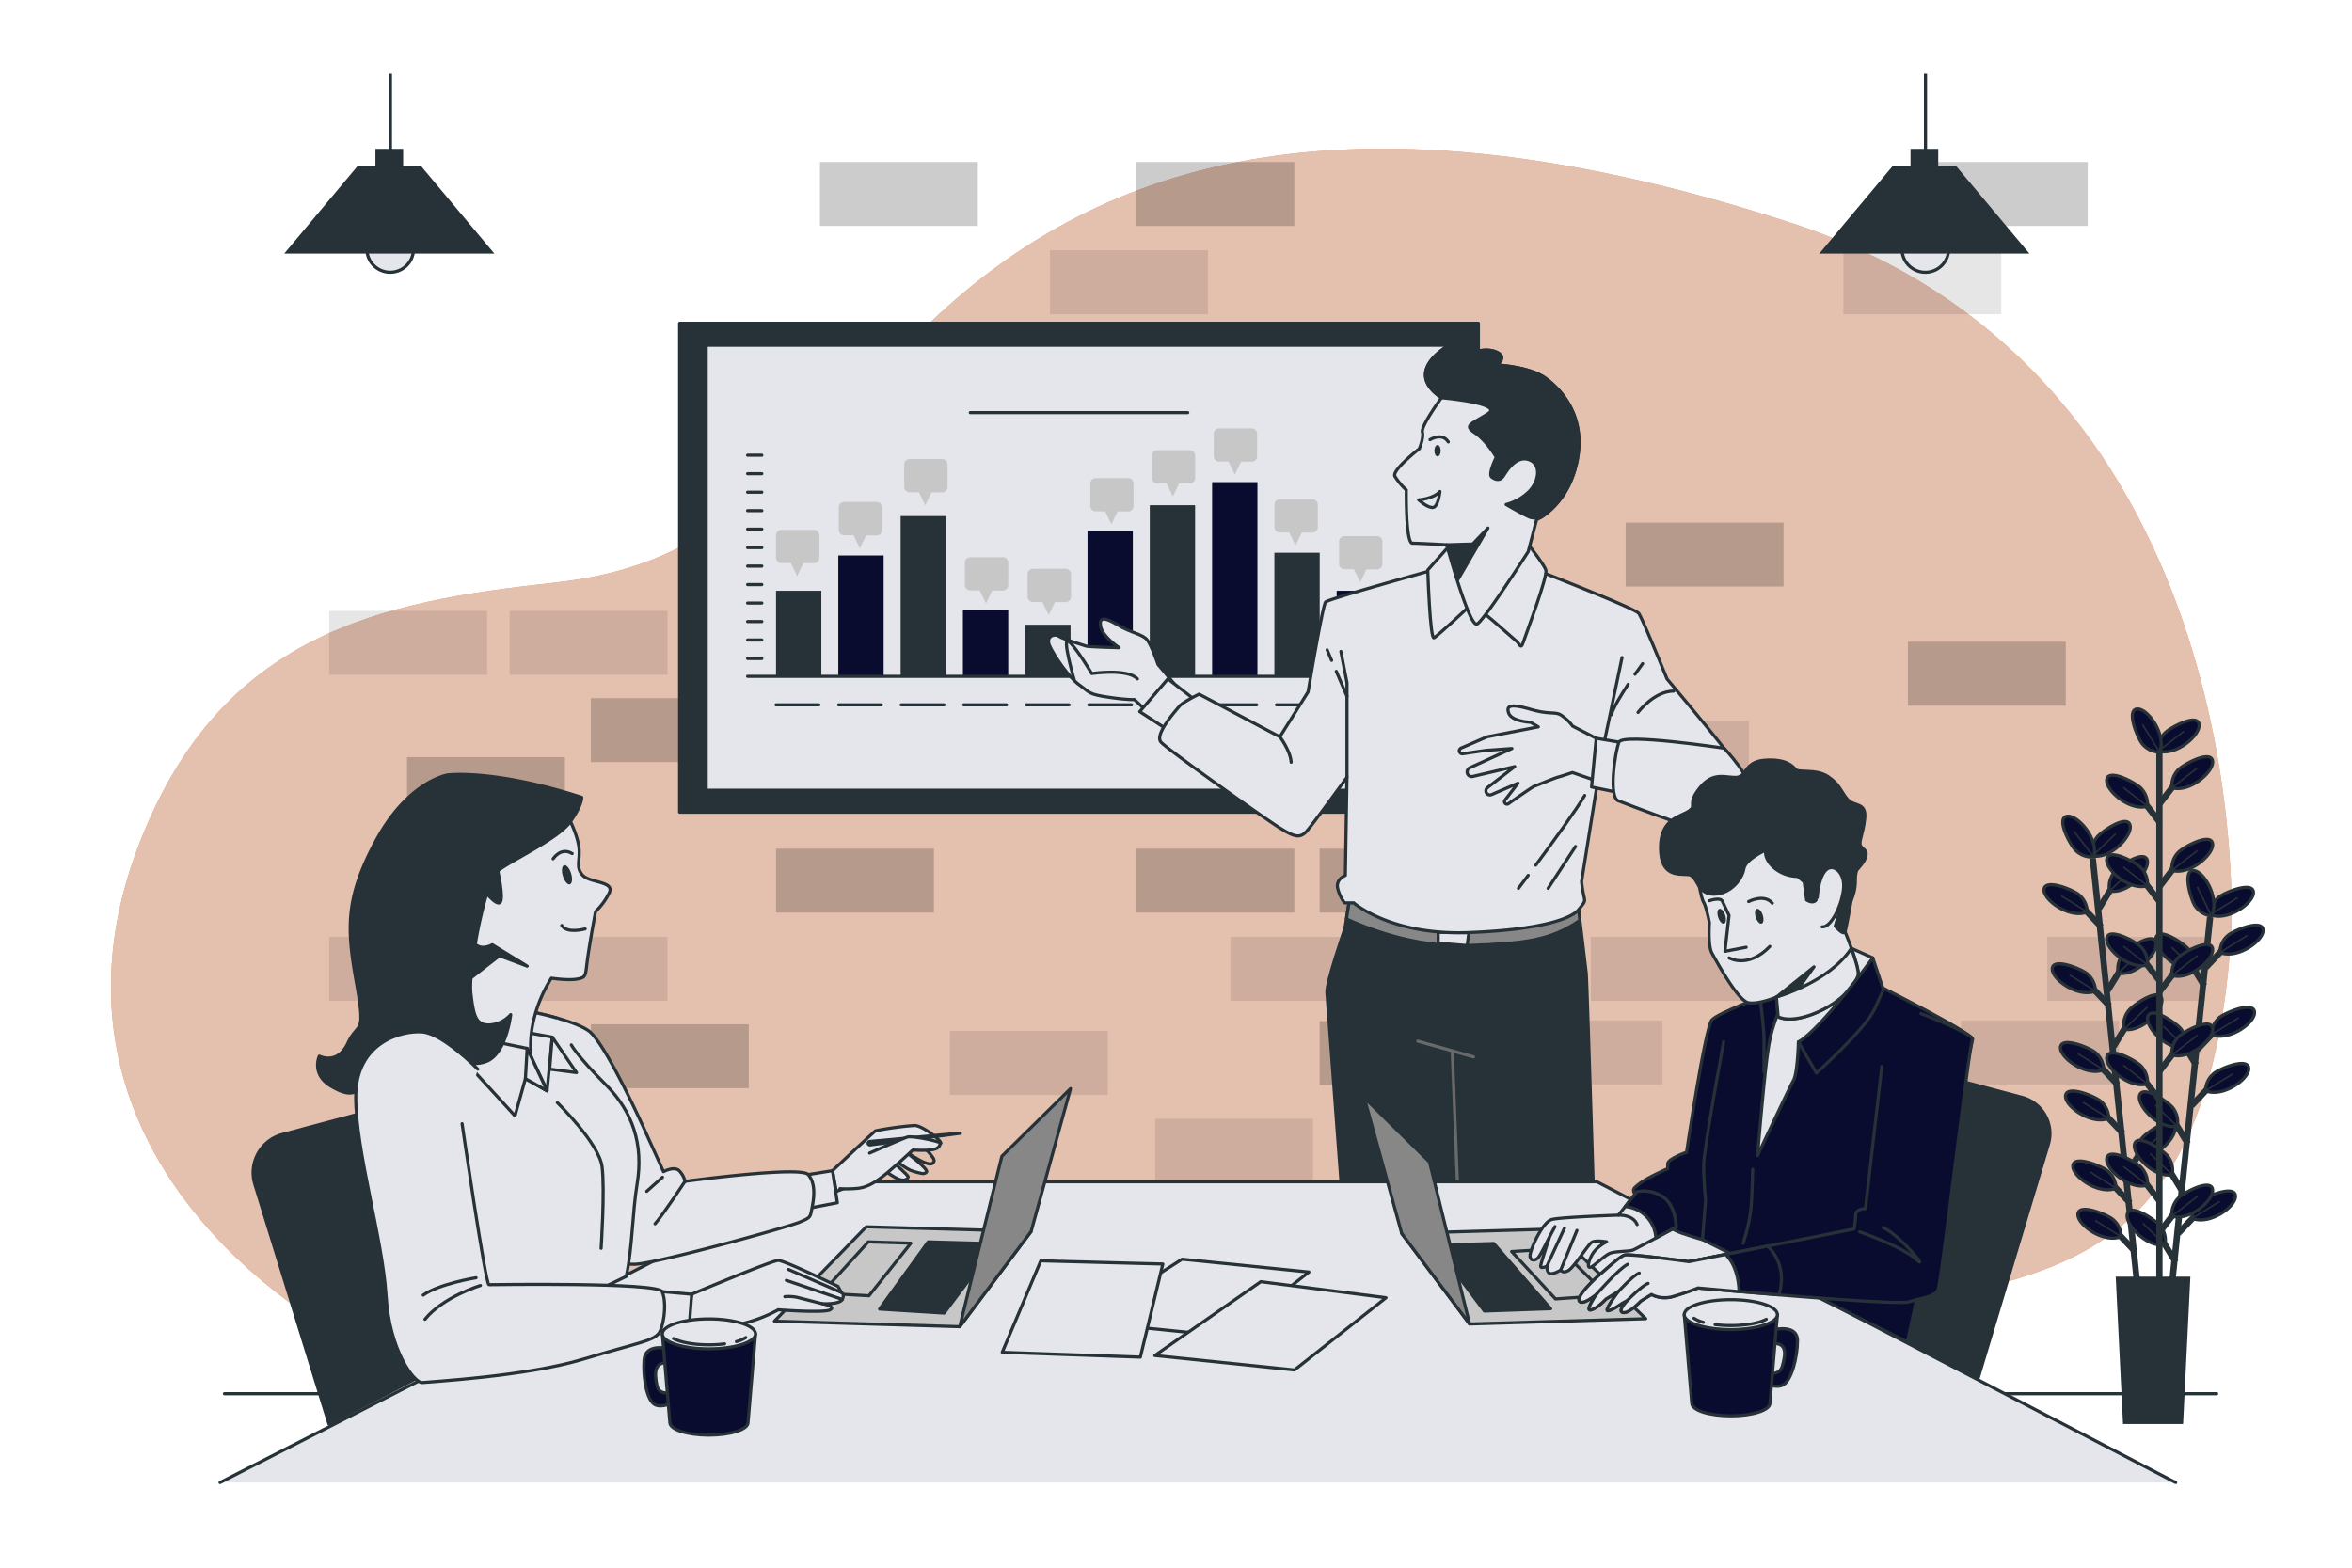 <svg xmlns="http://www.w3.org/2000/svg" viewBox="0 0 750 500"><g id="freepik--background-simple--inject-2"><path d="M570.49,70.87c-151-49-227-13-275,33s-64,76-119,82-106,16-132,83,7,120,57,153l.55.35,522.7-9.46c40.38-9.83,80.71-20.85,86.75-114.89C711.49,297.87,721.49,119.87,570.49,70.87Z" style="fill:#e46823"></path><path d="M570.49,70.87c-151-49-227-13-275,33s-64,76-119,82-106,16-132,83,7,120,57,153l.55.35,522.7-9.46c40.38-9.83,80.71-20.85,86.75-114.89C711.49,297.87,721.49,119.87,570.49,70.87Z" style="fill:#e4e6eb;opacity:0.7"></path></g><g id="freepik--Floor--inject-2"><line x1="633.56" y1="444.51" x2="706.85" y2="444.51" style="fill:none;stroke:#263238;stroke-linecap:round;stroke-linejoin:round"></line><line x1="71.56" y1="444.51" x2="115.64" y2="444.51" style="fill:none;stroke:#263238;stroke-linecap:round;stroke-linejoin:round"></line></g><g id="freepik--Bricks--inject-2"><rect x="188.41" y="222.68" width="50.34" height="20.38" style="opacity:0.2"></rect><rect x="362.39" y="166.68" width="50.34" height="20.38" style="opacity:0.2"></rect><rect x="518.39" y="166.68" width="50.34" height="20.38" style="opacity:0.2"></rect><rect x="608.39" y="204.68" width="50.34" height="20.38" style="opacity:0.2"></rect><rect x="334.82" y="194.84" width="50.34" height="20.38" style="opacity:0.1"></rect><rect x="247.46" y="166.68" width="50.34" height="20.38" style="opacity:0.2"></rect><rect x="219.89" y="194.84" width="50.34" height="20.38" style="opacity:0.1"></rect><rect x="277.43" y="194.84" width="50.34" height="20.38" style="opacity:0.1"></rect><rect x="129.8" y="241.49" width="50.34" height="20.38" style="opacity:0.2"></rect><rect x="104.97" y="194.84" width="50.34" height="20.38" style="opacity:0.1"></rect><rect x="162.51" y="194.84" width="50.34" height="20.38" style="opacity:0.1"></rect><rect x="362.39" y="51.68" width="50.34" height="20.38" style="opacity:0.2"></rect><rect x="334.82" y="79.84" width="50.34" height="20.38" style="opacity:0.1"></rect><rect x="615.39" y="51.68" width="50.34" height="20.38" style="opacity:0.2"></rect><rect x="587.82" y="79.84" width="50.34" height="20.38" style="opacity:0.1"></rect><rect x="261.46" y="51.68" width="50.34" height="20.38" style="opacity:0.2"></rect><rect x="277.43" y="136.49" width="50.34" height="20.38" style="opacity:0.1"></rect><rect x="420.8" y="270.68" width="50.34" height="20.38" style="opacity:0.2"></rect><rect x="420.8" y="325.68" width="50.34" height="20.38" style="opacity:0.2"></rect><rect x="188.41" y="326.68" width="50.34" height="20.38" style="opacity:0.2"></rect><rect x="507.27" y="298.84" width="50.34" height="20.38" style="opacity:0.1"></rect><rect x="479.8" y="325.49" width="50.34" height="20.38" style="opacity:0.1"></rect><rect x="652.83" y="298.84" width="50.34" height="20.38" style="opacity:0.1"></rect><rect x="625.35" y="325.49" width="50.34" height="20.38" style="opacity:0.1"></rect><rect x="362.39" y="270.68" width="50.34" height="20.38" style="opacity:0.2"></rect><rect x="392.35" y="298.84" width="50.34" height="20.38" style="opacity:0.1"></rect><rect x="368.35" y="356.84" width="50.34" height="20.38" style="opacity:0.1"></rect><rect x="440.35" y="383.84" width="50.34" height="20.38" style="opacity:0.1"></rect><rect x="250.35" y="383.84" width="50.34" height="20.38" style="opacity:0.1"></rect><rect x="106.8" y="383.84" width="50.34" height="20.38" style="opacity:0.1"></rect><rect x="289.82" y="229.84" width="50.34" height="20.38" style="opacity:0.1"></rect><rect x="347.35" y="229.84" width="50.34" height="20.38" style="opacity:0.1"></rect><rect x="507.35" y="229.84" width="50.34" height="20.38" style="opacity:0.1"></rect><rect x="247.46" y="270.68" width="50.34" height="20.38" style="opacity:0.2"></rect><rect x="302.89" y="328.84" width="50.34" height="20.38" style="opacity:0.1"></rect><rect x="132.54" y="270.68" width="50.34" height="20.38" style="opacity:0.2"></rect><rect x="129.8" y="345.49" width="50.34" height="20.38" style="opacity:0.2"></rect><rect x="104.97" y="298.84" width="50.34" height="20.38" style="opacity:0.1"></rect><rect x="162.51" y="298.84" width="50.34" height="20.38" style="opacity:0.1"></rect></g><g id="freepik--Plant--inject-2"><line x1="667.34" y1="273.77" x2="681.52" y2="409.73" style="fill:none;stroke:#263238;stroke-miterlimit:10;stroke-width:2px"></line><line x1="679.24" y1="383.71" x2="672.81" y2="376.92" style="fill:none;stroke:#263238;stroke-miterlimit:10;stroke-width:2px"></line><path d="M674.76,379a7.29,7.29,0,0,0-2.56-5.45c-1.65-1.48-10.34-5.13-11.17-2.07C660.14,374.76,669,381.29,674.76,379Z" style="fill:#0A0C2F;stroke:#263238;stroke-miterlimit:10"></path><line x1="674.76" y1="378.95" x2="666.49" y2="373.8" style="fill:none;stroke:#263238;stroke-miterlimit:10;stroke-width:0.5px"></line><line x1="680.85" y1="399.17" x2="674.42" y2="392.38" style="fill:none;stroke:#263238;stroke-miterlimit:10;stroke-width:2px"></line><path d="M676.37,394.42a7.26,7.26,0,0,0-2.56-5.46c-1.65-1.47-10.34-5.13-11.16-2.07C661.75,390.22,670.64,396.76,676.37,394.42Z" style="fill:#0A0C2F;stroke:#263238;stroke-miterlimit:10"></path><line x1="676.37" y1="394.42" x2="668.1" y2="389.26" style="fill:none;stroke:#263238;stroke-miterlimit:10;stroke-width:0.5px"></line><line x1="675.3" y1="345.98" x2="668.87" y2="339.18" style="fill:none;stroke:#263238;stroke-miterlimit:10;stroke-width:2px"></line><path d="M670.82,341.22a7.26,7.26,0,0,0-2.56-5.46c-1.65-1.47-10.34-5.13-11.16-2.07C656.2,337,665.09,343.56,670.82,341.22Z" style="fill:#0A0C2F;stroke:#263238;stroke-miterlimit:10"></path><line x1="670.82" y1="341.22" x2="662.55" y2="336.06" style="fill:none;stroke:#263238;stroke-miterlimit:10;stroke-width:0.5px"></line><line x1="676.91" y1="361.44" x2="670.48" y2="354.65" style="fill:none;stroke:#263238;stroke-miterlimit:10;stroke-width:2px"></line><path d="M672.44,356.68a7.29,7.29,0,0,0-2.56-5.45c-1.66-1.48-10.35-5.13-11.17-2.07C657.81,352.49,666.71,359,672.44,356.68Z" style="fill:#0A0C2F;stroke:#263238;stroke-miterlimit:10"></path><line x1="672.44" y1="356.68" x2="664.16" y2="351.53" style="fill:none;stroke:#263238;stroke-miterlimit:10;stroke-width:0.5px"></line><line x1="672.68" y1="320.86" x2="666.25" y2="314.07" style="fill:none;stroke:#263238;stroke-miterlimit:10;stroke-width:2px"></line><path d="M668.2,316.1a7.32,7.32,0,0,0-2.56-5.46c-1.65-1.47-10.34-5.13-11.17-2.07C653.58,311.9,662.47,318.44,668.2,316.1Z" style="fill:#0A0C2F;stroke:#263238;stroke-miterlimit:10"></path><line x1="668.2" y1="316.1" x2="659.93" y2="310.95" style="fill:none;stroke:#263238;stroke-miterlimit:10;stroke-width:0.5px"></line><line x1="670.05" y1="295.63" x2="663.61" y2="288.84" style="fill:none;stroke:#263238;stroke-miterlimit:10;stroke-width:2px"></line><path d="M665.57,290.87a7.29,7.29,0,0,0-2.56-5.45c-1.65-1.48-10.34-5.13-11.17-2.07C650.94,286.68,659.84,293.21,665.57,290.87Z" style="fill:#0A0C2F;stroke:#263238;stroke-miterlimit:10"></path><line x1="665.57" y1="290.87" x2="657.29" y2="285.72" style="fill:none;stroke:#263238;stroke-miterlimit:10;stroke-width:0.5px"></line><line x1="678.16" y1="374.56" x2="683.05" y2="366.59" style="fill:none;stroke:#263238;stroke-miterlimit:10;stroke-width:2px"></line><path d="M681.56,369a7.31,7.31,0,0,1,1.37-5.87c1.32-1.78,9.06-7.15,10.5-4.33C695,361.86,687.64,370.09,681.56,369Z" style="fill:#0A0C2F;stroke:#263238;stroke-miterlimit:10"></path><line x1="681.56" y1="368.98" x2="689" y2="361.86" style="fill:none;stroke:#263238;stroke-miterlimit:10;stroke-width:0.5px"></line><line x1="673.91" y1="333.87" x2="678.8" y2="325.89" style="fill:none;stroke:#263238;stroke-miterlimit:10;stroke-width:2px"></line><path d="M677.31,328.29a7.29,7.29,0,0,1,1.38-5.87c1.31-1.78,9.06-7.15,10.5-4.33C690.75,321.16,683.4,329.4,677.31,328.29Z" style="fill:#0A0C2F;stroke:#263238;stroke-miterlimit:10"></path><line x1="677.31" y1="328.29" x2="684.76" y2="321.17" style="fill:none;stroke:#263238;stroke-miterlimit:10;stroke-width:0.5px"></line><line x1="672.04" y1="315.99" x2="676.93" y2="308.01" style="fill:none;stroke:#263238;stroke-miterlimit:10;stroke-width:2px"></line><path d="M675.44,310.41a7.29,7.29,0,0,1,1.38-5.87c1.31-1.78,9.06-7.15,10.5-4.33C688.88,303.28,681.53,311.51,675.44,310.41Z" style="fill:#0A0C2F;stroke:#263238;stroke-miterlimit:10"></path><line x1="675.44" y1="310.41" x2="682.89" y2="303.29" style="fill:none;stroke:#263238;stroke-miterlimit:10;stroke-width:0.5px"></line><line x1="669.31" y1="289.77" x2="674.2" y2="281.8" style="fill:none;stroke:#263238;stroke-miterlimit:10;stroke-width:2px"></line><path d="M672.71,284.19a7.29,7.29,0,0,1,1.38-5.87c1.31-1.78,9-7.15,10.49-4.33C686.15,277.07,678.8,285.3,672.71,284.19Z" style="fill:#0A0C2F;stroke:#263238;stroke-miterlimit:10"></path><line x1="672.71" y1="284.19" x2="680.16" y2="277.07" style="fill:none;stroke:#263238;stroke-miterlimit:10;stroke-width:0.5px"></line><path d="M667.22,273a7.31,7.31,0,0,1,1.37-5.87c1.32-1.78,9.06-7.15,10.5-4.33C680.66,265.89,673.3,274.12,667.22,273Z" style="fill:#0A0C2F;stroke:#263238;stroke-miterlimit:10"></path><line x1="667.22" y1="273.01" x2="674.67" y2="265.89" style="fill:none;stroke:#263238;stroke-miterlimit:10;stroke-width:0.5px"></line><path d="M667.65,273.32a7.29,7.29,0,0,1-5.69-2c-1.64-1.49-6.17-9.76-3.21-10.89C662,259.2,669.39,267.38,667.65,273.32Z" style="fill:#0A0C2F;stroke:#263238;stroke-miterlimit:10"></path><line x1="667.65" y1="273.32" x2="661.35" y2="265.16" style="fill:none;stroke:#263238;stroke-miterlimit:10;stroke-width:0.5px"></line><line x1="704.76" y1="292.49" x2="690.65" y2="428.46" style="fill:none;stroke:#263238;stroke-miterlimit:10;stroke-width:2px"></line><line x1="693.77" y1="402.53" x2="688.87" y2="394.56" style="fill:none;stroke:#263238;stroke-miterlimit:10;stroke-width:2px"></line><path d="M690.37,397a7.27,7.27,0,0,0-1.38-5.86c-1.32-1.79-9.07-7.15-10.5-4.33C676.92,389.83,684.28,398.06,690.37,397Z" style="fill:#0A0C2F;stroke:#263238;stroke-miterlimit:10"></path><line x1="690.37" y1="396.95" x2="683.33" y2="390.2" style="fill:none;stroke:#263238;stroke-miterlimit:10;stroke-width:0.5px"></line><line x1="697.69" y1="364.8" x2="692.79" y2="356.82" style="fill:none;stroke:#263238;stroke-miterlimit:10;stroke-width:2px"></line><path d="M694.28,359.22a7.29,7.29,0,0,0-1.38-5.87c-1.31-1.78-9.06-7.15-10.5-4.32C680.84,352.1,688.2,360.33,694.28,359.22Z" style="fill:#0A0C2F;stroke:#263238;stroke-miterlimit:10"></path><line x1="694.28" y1="359.22" x2="687.25" y2="352.47" style="fill:none;stroke:#263238;stroke-miterlimit:10;stroke-width:0.5px"></line><line x1="696.08" y1="380.26" x2="691.19" y2="372.29" style="fill:none;stroke:#263238;stroke-miterlimit:10;stroke-width:2px"></line><path d="M692.68,374.68a7.29,7.29,0,0,0-1.38-5.87c-1.31-1.78-9.07-7.14-10.5-4.32C679.23,367.56,686.59,375.79,692.68,374.68Z" style="fill:#0A0C2F;stroke:#263238;stroke-miterlimit:10"></path><line x1="692.68" y1="374.68" x2="685.65" y2="367.93" style="fill:none;stroke:#263238;stroke-miterlimit:10;stroke-width:0.5px"></line><line x1="700.29" y1="339.68" x2="695.4" y2="331.7" style="fill:none;stroke:#263238;stroke-miterlimit:10;stroke-width:2px"></line><path d="M696.89,334.1a7.29,7.29,0,0,0-1.38-5.87c-1.31-1.78-9.06-7.15-10.5-4.32C683.45,327,690.8,335.21,696.89,334.1Z" style="fill:#0A0C2F;stroke:#263238;stroke-miterlimit:10"></path><line x1="696.89" y1="334.1" x2="689.86" y2="327.35" style="fill:none;stroke:#263238;stroke-miterlimit:10;stroke-width:0.5px"></line><line x1="702.91" y1="314.45" x2="698.01" y2="306.47" style="fill:none;stroke:#263238;stroke-miterlimit:10;stroke-width:2px"></line><path d="M699.51,308.87a7.29,7.29,0,0,0-1.38-5.87c-1.32-1.78-9.07-7.15-10.5-4.32C686.06,301.75,693.42,310,699.51,308.87Z" style="fill:#0A0C2F;stroke:#263238;stroke-miterlimit:10"></path><line x1="699.51" y1="308.87" x2="692.47" y2="302.12" style="fill:none;stroke:#263238;stroke-miterlimit:10;stroke-width:0.5px"></line><line x1="694.6" y1="393.36" x2="701.03" y2="386.56" style="fill:none;stroke:#263238;stroke-miterlimit:10;stroke-width:2px"></line><path d="M699.07,388.59a7.29,7.29,0,0,1,2.56-5.45c1.65-1.48,10.34-5.14,11.16-2.08C713.69,384.39,704.8,390.93,699.07,388.59Z" style="fill:#0A0C2F;stroke:#263238;stroke-miterlimit:10"></path><line x1="699.07" y1="388.59" x2="707.83" y2="383.16" style="fill:none;stroke:#263238;stroke-miterlimit:10;stroke-width:0.5px"></line><line x1="698.82" y1="352.66" x2="705.25" y2="345.86" style="fill:none;stroke:#263238;stroke-miterlimit:10;stroke-width:2px"></line><path d="M703.29,347.9a7.31,7.31,0,0,1,2.56-5.46c1.65-1.47,10.34-5.13,11.17-2.07C717.91,343.69,709,350.24,703.29,347.9Z" style="fill:#0A0C2F;stroke:#263238;stroke-miterlimit:10"></path><line x1="703.29" y1="347.9" x2="712.05" y2="342.47" style="fill:none;stroke:#263238;stroke-miterlimit:10;stroke-width:0.5px"></line><line x1="700.67" y1="334.78" x2="707.1" y2="327.98" style="fill:none;stroke:#263238;stroke-miterlimit:10;stroke-width:2px"></line><path d="M705.15,330a7.26,7.26,0,0,1,2.56-5.46c1.65-1.48,10.34-5.14,11.16-2.08C719.77,325.81,710.88,332.35,705.15,330Z" style="fill:#0A0C2F;stroke:#263238;stroke-miterlimit:10"></path><line x1="705.15" y1="330.02" x2="713.91" y2="324.58" style="fill:none;stroke:#263238;stroke-miterlimit:10;stroke-width:0.5px"></line><line x1="703.4" y1="308.56" x2="709.82" y2="301.76" style="fill:none;stroke:#263238;stroke-miterlimit:10;stroke-width:2px"></line><path d="M707.87,303.8a7.26,7.26,0,0,1,2.56-5.46c1.65-1.47,10.34-5.14,11.16-2.08C722.49,299.59,713.6,306.14,707.87,303.8Z" style="fill:#0A0C2F;stroke:#263238;stroke-miterlimit:10"></path><line x1="707.87" y1="303.8" x2="716.63" y2="298.37" style="fill:none;stroke:#263238;stroke-miterlimit:10;stroke-width:0.5px"></line><path d="M704.8,291.73a7.26,7.26,0,0,1,2.56-5.46c1.65-1.48,10.33-5.14,11.16-2.08C719.42,287.52,710.53,294.06,704.8,291.73Z" style="fill:#0A0C2F;stroke:#263238;stroke-miterlimit:10"></path><line x1="704.8" y1="291.73" x2="713.55" y2="286.29" style="fill:none;stroke:#263238;stroke-miterlimit:10;stroke-width:0.5px"></line><path d="M705.16,292.12A7.28,7.28,0,0,1,700,289c-1.3-1.79-4-10.82-.9-11.32C702.51,277.14,708.08,286.66,705.16,292.12Z" style="fill:#0A0C2F;stroke:#263238;stroke-miterlimit:10"></path><line x1="705.16" y1="292.12" x2="700.67" y2="282.84" style="fill:none;stroke:#263238;stroke-miterlimit:10;stroke-width:0.5px"></line><line x1="688.59" y1="237.12" x2="688.59" y2="409.07" style="fill:none;stroke:#263238;stroke-miterlimit:10;stroke-width:2px"></line><line x1="688.73" y1="383.22" x2="683.04" y2="375.79" style="fill:none;stroke:#263238;stroke-miterlimit:10;stroke-width:2px"></line><path d="M684.77,378a7.3,7.3,0,0,0-2-5.69c-1.49-1.64-9.75-6.18-10.89-3.22C670.66,372.33,678.83,379.75,684.77,378Z" style="fill:#0A0C2F;stroke:#263238;stroke-miterlimit:10"></path><line x1="684.77" y1="378.02" x2="677.08" y2="372.03" style="fill:none;stroke:#263238;stroke-miterlimit:10;stroke-width:0.5px"></line><line x1="688.73" y1="350.9" x2="683.04" y2="343.48" style="fill:none;stroke:#263238;stroke-miterlimit:10;stroke-width:2px"></line><path d="M684.77,345.7a7.3,7.3,0,0,0-2-5.69c-1.49-1.64-9.75-6.17-10.89-3.22C670.66,340,678.83,347.44,684.77,345.7Z" style="fill:#0A0C2F;stroke:#263238;stroke-miterlimit:10"></path><line x1="684.77" y1="345.7" x2="677.08" y2="339.72" style="fill:none;stroke:#263238;stroke-miterlimit:10;stroke-width:0.5px"></line><line x1="688.73" y1="312.96" x2="683.04" y2="305.54" style="fill:none;stroke:#263238;stroke-miterlimit:10;stroke-width:2px"></line><path d="M684.77,307.77a7.33,7.33,0,0,0-2-5.7c-1.49-1.63-9.75-6.17-10.89-3.21C670.66,302.07,678.83,309.5,684.77,307.77Z" style="fill:#0A0C2F;stroke:#263238;stroke-miterlimit:10"></path><line x1="684.77" y1="307.77" x2="677.08" y2="301.78" style="fill:none;stroke:#263238;stroke-miterlimit:10;stroke-width:0.5px"></line><line x1="688.73" y1="287.71" x2="683.04" y2="280.28" style="fill:none;stroke:#263238;stroke-miterlimit:10;stroke-width:2px"></line><path d="M684.77,282.51a7.3,7.3,0,0,0-2-5.69c-1.49-1.64-9.75-6.18-10.89-3.22C670.66,276.82,678.83,284.24,684.77,282.51Z" style="fill:#0A0C2F;stroke:#263238;stroke-miterlimit:10"></path><line x1="684.77" y1="282.51" x2="677.08" y2="276.53" style="fill:none;stroke:#263238;stroke-miterlimit:10;stroke-width:0.5px"></line><line x1="688.73" y1="262.34" x2="683.04" y2="254.92" style="fill:none;stroke:#263238;stroke-miterlimit:10;stroke-width:2px"></line><path d="M684.77,257.15a7.33,7.33,0,0,0-2-5.7c-1.49-1.63-9.75-6.17-10.89-3.21C670.66,251.45,678.83,258.88,684.77,257.15Z" style="fill:#0A0C2F;stroke:#263238;stroke-miterlimit:10"></path><line x1="684.77" y1="257.15" x2="677.08" y2="251.16" style="fill:none;stroke:#263238;stroke-miterlimit:10;stroke-width:0.5px"></line><line x1="688.6" y1="393.08" x2="694.3" y2="385.66" style="fill:none;stroke:#263238;stroke-miterlimit:10;stroke-width:2px"></line><path d="M692.56,387.89a7.33,7.33,0,0,1,2-5.7c1.49-1.64,9.76-6.17,10.89-3.21C706.67,382.19,698.5,389.62,692.56,387.89Z" style="fill:#0A0C2F;stroke:#263238;stroke-miterlimit:10"></path><line x1="692.56" y1="387.89" x2="700.71" y2="381.58" style="fill:none;stroke:#263238;stroke-miterlimit:10;stroke-width:0.5px"></line><line x1="688.6" y1="341.69" x2="694.3" y2="334.27" style="fill:none;stroke:#263238;stroke-miterlimit:10;stroke-width:2px"></line><path d="M692.56,336.49a7.3,7.3,0,0,1,2-5.69c1.49-1.64,9.76-6.18,10.89-3.22C706.67,330.8,698.5,338.23,692.56,336.49Z" style="fill:#0A0C2F;stroke:#263238;stroke-miterlimit:10"></path><line x1="692.56" y1="336.49" x2="700.71" y2="330.18" style="fill:none;stroke:#263238;stroke-miterlimit:10;stroke-width:0.5px"></line><line x1="688.6" y1="316.33" x2="694.3" y2="308.9" style="fill:none;stroke:#263238;stroke-miterlimit:10;stroke-width:2px"></line><path d="M692.56,311.13a7.33,7.33,0,0,1,2-5.7c1.49-1.63,9.76-6.17,10.89-3.21C706.67,305.43,698.5,312.86,692.56,311.13Z" style="fill:#0A0C2F;stroke:#263238;stroke-miterlimit:10"></path><line x1="692.56" y1="311.13" x2="700.71" y2="304.82" style="fill:none;stroke:#263238;stroke-miterlimit:10;stroke-width:0.5px"></line><line x1="688.6" y1="282.8" x2="694.3" y2="275.37" style="fill:none;stroke:#263238;stroke-miterlimit:10;stroke-width:2px"></line><path d="M692.56,277.6a7.3,7.3,0,0,1,2-5.69c1.49-1.64,9.76-6.18,10.89-3.22C706.67,271.91,698.5,279.33,692.56,277.6Z" style="fill:#0A0C2F;stroke:#263238;stroke-miterlimit:10"></path><line x1="692.56" y1="277.6" x2="700.71" y2="271.29" style="fill:none;stroke:#263238;stroke-miterlimit:10;stroke-width:0.5px"></line><line x1="688.6" y1="256.44" x2="694.3" y2="249.02" style="fill:none;stroke:#263238;stroke-miterlimit:10;stroke-width:2px"></line><path d="M692.56,251.24a7.3,7.3,0,0,1,2-5.69c1.49-1.64,9.76-6.18,10.89-3.22C706.67,245.55,698.5,253,692.56,251.24Z" style="fill:#0A0C2F;stroke:#263238;stroke-miterlimit:10"></path><line x1="692.56" y1="251.24" x2="700.71" y2="244.93" style="fill:none;stroke:#263238;stroke-miterlimit:10;stroke-width:0.5px"></line><path d="M688.26,239.55a7.3,7.3,0,0,1,2-5.69c1.49-1.64,9.75-6.18,10.89-3.22C702.37,233.86,694.2,241.29,688.26,239.55Z" style="fill:#0A0C2F;stroke:#263238;stroke-miterlimit:10"></path><line x1="688.26" y1="239.55" x2="696.41" y2="233.24" style="fill:none;stroke:#263238;stroke-miterlimit:10;stroke-width:0.5px"></line><path d="M688.66,239.9a7.28,7.28,0,0,1-5.45-2.56c-1.48-1.66-5.12-10.35-2.06-11.17C684.48,225.28,691,234.18,688.66,239.9Z" style="fill:#0A0C2F;stroke:#263238;stroke-miterlimit:10"></path><line x1="688.66" y1="239.9" x2="683.24" y2="231.14" style="fill:none;stroke:#263238;stroke-miterlimit:10;stroke-width:0.5px"></line><polygon points="695.66 453.67 677.46 453.67 675.18 407.68 697.94 407.68 695.66 453.67" style="fill:#263238;stroke:#263238;stroke-miterlimit:10"></polygon></g><g id="freepik--Lamps--inject-2"><circle cx="124.43" cy="79.38" r="7.45" transform="translate(-19.86 48.31) rotate(-20.38)" style="fill:#e4e6eb;stroke:#263238;stroke-miterlimit:10"></circle><polygon points="157.64 80.88 90.64 80.88 114.09 52.88 134.19 52.88 157.64 80.88" style="fill:#263238"></polygon><rect x="119.72" y="47.47" width="8.84" height="8.84" style="fill:#263238"></rect><line x1="124.5" y1="49.13" x2="124.5" y2="23.55" style="fill:none;stroke:#263238;stroke-miterlimit:10"></line><circle cx="613.93" cy="79.38" r="7.45" transform="translate(21.7 259.59) rotate(-24.29)" style="fill:#e4e6eb;stroke:#263238;stroke-miterlimit:10"></circle><polygon points="647.14 80.88 580.14 80.88 603.59 52.88 623.69 52.88 647.14 80.88" style="fill:#263238"></polygon><rect x="609.22" y="47.47" width="8.84" height="8.84" style="fill:#263238"></rect><line x1="614" y1="49.13" x2="614" y2="23.55" style="fill:none;stroke:#263238;stroke-miterlimit:10"></line></g><g id="freepik--Board--inject-2"><rect x="216.72" y="103.1" width="254.7" height="155.93" style="fill:#263238;stroke:#263238;stroke-linecap:round;stroke-linejoin:round"></rect><rect x="225.19" y="110.1" width="237.75" height="141.94" style="fill:#e4e6eb;stroke:#263238;stroke-linecap:round;stroke-linejoin:round"></rect><rect x="326.92" y="199.25" width="14.45" height="16.46" style="fill:#263238"></rect><rect x="247.46" y="188.42" width="14.45" height="27.29" style="fill:#263238"></rect><rect x="267.32" y="177.16" width="14.45" height="38.55" style="fill:#0A0C2F"></rect><rect x="287.19" y="164.6" width="14.45" height="51.12" style="fill:#263238"></rect><rect x="307.05" y="194.49" width="14.45" height="21.23" style="fill:#0A0C2F"></rect><rect x="346.78" y="169.36" width="14.45" height="46.35" style="fill:#0A0C2F"></rect><rect x="366.64" y="161.13" width="14.45" height="54.58" style="fill:#263238"></rect><rect x="386.51" y="153.77" width="14.45" height="61.95" style="fill:#0A0C2F"></rect><rect x="406.37" y="176.29" width="14.45" height="39.42" style="fill:#263238"></rect><rect x="426.24" y="188.42" width="14.45" height="27.29" style="fill:#0A0C2F"></rect><line x1="309.4" y1="131.6" x2="378.74" y2="131.6" style="fill:none;stroke:#263238;stroke-linecap:round;stroke-linejoin:round"></line><line x1="247.48" y1="224.8" x2="261.12" y2="224.8" style="fill:none;stroke:#263238;stroke-linecap:round;stroke-linejoin:round"></line><line x1="267.42" y1="224.8" x2="281.06" y2="224.8" style="fill:none;stroke:#263238;stroke-linecap:round;stroke-linejoin:round"></line><line x1="287.37" y1="224.8" x2="301.01" y2="224.8" style="fill:none;stroke:#263238;stroke-linecap:round;stroke-linejoin:round"></line><line x1="307.31" y1="224.8" x2="320.95" y2="224.8" style="fill:none;stroke:#263238;stroke-linecap:round;stroke-linejoin:round"></line><line x1="327.25" y1="224.8" x2="340.89" y2="224.8" style="fill:none;stroke:#263238;stroke-linecap:round;stroke-linejoin:round"></line><line x1="347.2" y1="224.8" x2="360.84" y2="224.8" style="fill:none;stroke:#263238;stroke-linecap:round;stroke-linejoin:round"></line><line x1="367.14" y1="224.8" x2="380.78" y2="224.8" style="fill:none;stroke:#263238;stroke-linecap:round;stroke-linejoin:round"></line><line x1="387.09" y1="224.8" x2="400.73" y2="224.8" style="fill:none;stroke:#263238;stroke-linecap:round;stroke-linejoin:round"></line><line x1="407.03" y1="224.8" x2="420.67" y2="224.8" style="fill:none;stroke:#263238;stroke-linecap:round;stroke-linejoin:round"></line><line x1="426.97" y1="224.8" x2="440.61" y2="224.8" style="fill:none;stroke:#263238;stroke-linecap:round;stroke-linejoin:round"></line><line x1="238.39" y1="215.71" x2="454.91" y2="215.71" style="fill:none;stroke:#263238;stroke-linecap:round;stroke-linejoin:round"></line><line x1="238.39" y1="210.03" x2="242.93" y2="210.03" style="fill:none;stroke:#263238;stroke-linecap:round;stroke-linejoin:round"></line><line x1="238.39" y1="204.13" x2="242.93" y2="204.13" style="fill:none;stroke:#263238;stroke-linecap:round;stroke-linejoin:round"></line><line x1="238.39" y1="198.24" x2="242.93" y2="198.24" style="fill:none;stroke:#263238;stroke-linecap:round;stroke-linejoin:round"></line><line x1="238.39" y1="192.34" x2="242.93" y2="192.34" style="fill:none;stroke:#263238;stroke-linecap:round;stroke-linejoin:round"></line><line x1="238.39" y1="186.45" x2="242.93" y2="186.45" style="fill:none;stroke:#263238;stroke-linecap:round;stroke-linejoin:round"></line><line x1="238.39" y1="180.55" x2="242.93" y2="180.55" style="fill:none;stroke:#263238;stroke-linecap:round;stroke-linejoin:round"></line><line x1="238.39" y1="174.66" x2="242.93" y2="174.66" style="fill:none;stroke:#263238;stroke-linecap:round;stroke-linejoin:round"></line><line x1="238.39" y1="168.76" x2="242.93" y2="168.76" style="fill:none;stroke:#263238;stroke-linecap:round;stroke-linejoin:round"></line><line x1="238.39" y1="162.87" x2="242.93" y2="162.87" style="fill:none;stroke:#263238;stroke-linecap:round;stroke-linejoin:round"></line><line x1="238.39" y1="156.98" x2="242.93" y2="156.98" style="fill:none;stroke:#263238;stroke-linecap:round;stroke-linejoin:round"></line><line x1="238.39" y1="151.08" x2="242.93" y2="151.08" style="fill:none;stroke:#263238;stroke-linecap:round;stroke-linejoin:round"></line><line x1="238.39" y1="145.19" x2="242.93" y2="145.19" style="fill:none;stroke:#263238;stroke-linecap:round;stroke-linejoin:round"></line><path d="M300.41,146.41H290.05a1.72,1.72,0,0,0-1.72,1.73v7.13a1.73,1.73,0,0,0,1.72,1.73h3l2,4.16,2-4.13,3.37,0a1.74,1.74,0,0,0,1.73-1.73v-7.13A1.73,1.73,0,0,0,300.41,146.41Z" style="fill:#c7c7c7"></path><path d="M279.54,160.11H269.18a1.72,1.72,0,0,0-1.72,1.72V169a1.72,1.72,0,0,0,1.72,1.72h3l2,4.17,2-4.13,3.38,0a1.72,1.72,0,0,0,1.72-1.72v-7.14A1.72,1.72,0,0,0,279.54,160.11Z" style="fill:#c7c7c7"></path><path d="M259.54,169H249.18a1.73,1.73,0,0,0-1.73,1.73v7.13a1.74,1.74,0,0,0,1.73,1.73h3l2,4.17,2-4.14,3.38,0a1.73,1.73,0,0,0,1.72-1.73v-7.13A1.72,1.72,0,0,0,259.54,169Z" style="fill:#c7c7c7"></path><path d="M319.76,177.72H309.41a1.72,1.72,0,0,0-1.73,1.72v7.14a1.72,1.72,0,0,0,1.73,1.72h3l2,4.17,2-4.13,3.37,0a1.73,1.73,0,0,0,1.73-1.72v-7.14A1.73,1.73,0,0,0,319.76,177.72Z" style="fill:#c7c7c7"></path><path d="M339.76,181.41H329.41a1.73,1.73,0,0,0-1.73,1.73v7.13a1.72,1.72,0,0,0,1.73,1.73h3l2,4.17,2-4.13,3.37,0a1.72,1.72,0,0,0,1.73-1.73v-7.13A1.73,1.73,0,0,0,339.76,181.41Z" style="fill:#c7c7c7"></path><path d="M359.77,152.5H349.41a1.73,1.73,0,0,0-1.73,1.72v7.14a1.73,1.73,0,0,0,1.73,1.72h3l2,4.17,1.95-4.13,3.38,0a1.72,1.72,0,0,0,1.72-1.72v-7.14A1.72,1.72,0,0,0,359.77,152.5Z" style="fill:#c7c7c7"></path><path d="M379.33,143.58H369a1.74,1.74,0,0,0-1.73,1.73v7.13a1.73,1.73,0,0,0,1.73,1.73h3l2,4.17,2-4.13,3.37,0a1.72,1.72,0,0,0,1.73-1.73v-7.13A1.73,1.73,0,0,0,379.33,143.58Z" style="fill:#c7c7c7"></path><path d="M399.12,136.63H388.76a1.72,1.72,0,0,0-1.72,1.72v7.14a1.72,1.72,0,0,0,1.72,1.72h3l2,4.17,2-4.13,3.37,0a1.73,1.73,0,0,0,1.73-1.72v-7.14A1.73,1.73,0,0,0,399.12,136.63Z" style="fill:#c7c7c7"></path><path d="M418.47,159.24H408.11a1.72,1.72,0,0,0-1.72,1.72v7.14a1.72,1.72,0,0,0,1.72,1.72h3l2,4.17,2-4.13,3.37,0a1.73,1.73,0,0,0,1.73-1.72V161A1.73,1.73,0,0,0,418.47,159.24Z" style="fill:#c7c7c7"></path><path d="M439.12,171H428.77A1.73,1.73,0,0,0,427,172.7v7.14a1.73,1.73,0,0,0,1.73,1.72h3l2,4.17,2-4.13,3.37,0a1.72,1.72,0,0,0,1.73-1.72V172.7A1.72,1.72,0,0,0,439.12,171Z" style="fill:#c7c7c7"></path></g><g id="freepik--character-2--inject-2"><path d="M374.36,218l-5.1-6.08s-1.95-5.83-3.41-7.77-5.1-2.19-9.47-4.86-6.08-2.43-5.35.73,5.83,6.56,5.83,6.56-9.71-.24-10.44-.49-7.29-2.18-8.75-3.16-4.37,0-2.92,3.16,6.08,10,9.48,12.4,2.67,2.91,9.23,3.88,8.26.73,8.26.73l3.89,3.65Z" style="fill:#e4e6eb;stroke:#263238;stroke-linecap:round;stroke-linejoin:round"></path><path d="M342.53,216.76s-4.13-14.09-1.7-12.14,7.29,10.2,7.29,10.2,11.42-1.7,14.58,1.7" style="fill:#e4e6eb;stroke:#263238;stroke-linecap:round;stroke-linejoin:round"></path><polygon points="381.16 223.32 372.42 216.52 363.43 226.97 373.14 233.29 381.16 223.32" style="fill:#e4e6eb;stroke:#263238;stroke-linecap:round;stroke-linejoin:round"></polygon><path d="M430.61,285.09l-1.74,11s-6,17.25-5.75,20.5,7.37,99,7.37,99h78.72s-3.12-102.52-3.37-105-2.46-20.44-2.46-20.44-45.78.2-47.27-.05-26.24-7-26.24-7Z" style="fill:#263238;stroke:#263238;stroke-linecap:round;stroke-linejoin:round"></path><line x1="452.11" y1="332.07" x2="469.85" y2="337.07" style="fill:none;stroke:#696969;stroke-linecap:round;stroke-linejoin:round"></line><line x1="463.1" y1="335.57" x2="466.16" y2="413.04" style="fill:none;stroke:#696969;stroke-linecap:round;stroke-linejoin:round"></line><path d="M467.85,301.58c18.4-.67,26.52-1.55,35.95-8.05l-.42-3.39s-45.78.2-47.27-.05-26.24-7-26.24-7l.74,2-1.26,8C435.24,295.81,450.87,302.2,467.85,301.58Z" style="fill:#878787;stroke:#263238;stroke-linecap:round;stroke-linejoin:round"></path><polygon points="458.6 297.33 458.6 300.83 467.85 301.58 468.39 297.43 458.6 297.33" style="fill:#e4e6eb;stroke:#263238;stroke-linecap:round;stroke-linejoin:round"></polygon><path d="M457.94,181.53S423.68,191,422.71,192s-5.59,28.67-5.59,28.67l-9,14.34-25.75-13.61s-5.11,2.43-6.32,3.89-8,9-5.83,11.42,33,24.3,37.66,27.21,6.56,3.65,8.75,1.22,12.88-17.25,12.88-17.25L429,279.21s-3.16,1.22-2.43,4.13a12.14,12.14,0,0,0,2.19,4.62h2.91s11.91,10.45,36.69,9.47,33.05-4.86,35-7.29,2.19-2.42,1.7-4.37a38.26,38.26,0,0,1-.73-4.62l6.81-42.52L530.6,252s18.71,2.91,21.86.73,4.13-3.65,1.71-8-22.6-28.19-22.6-28.19-7.78-19.19-9-20.89-33.29-14.1-33.29-14.1Z" style="fill:#e4e6eb;stroke:#263238;stroke-linecap:round;stroke-linejoin:round"></path><path d="M408.13,235s3.35,4.4,3.59,8.11" style="fill:none;stroke:#263238;stroke-linecap:round;stroke-linejoin:round"></path><polyline points="429.52 247.87 429.52 217.74 427.57 207.77" style="fill:none;stroke:#263238;stroke-linecap:round;stroke-linejoin:round"></polyline><line x1="424.62" y1="210.62" x2="423.2" y2="207.29" style="fill:none;stroke:#263238;stroke-linecap:round;stroke-linejoin:round"></line><line x1="429.52" y1="222.11" x2="426.11" y2="214.12" style="fill:none;stroke:#263238;stroke-linecap:round;stroke-linejoin:round"></line><line x1="511.16" y1="238.63" x2="517.23" y2="209.72" style="fill:none;stroke:#263238;stroke-linecap:round;stroke-linejoin:round"></line><path d="M519.17,218.26c-2.25,3.4-4.63,7.32-5.34,9.68" style="fill:none;stroke:#263238;stroke-linecap:round;stroke-linejoin:round"></path><path d="M523.79,211.66s-1,1.38-2.42,3.38" style="fill:none;stroke:#263238;stroke-linecap:round;stroke-linejoin:round"></path><path d="M522.33,227.21s5.11-6.8,11.42-6.8" style="fill:none;stroke:#263238;stroke-linecap:round;stroke-linejoin:round"></path><path d="M489.72,275.93c5.4-7.29,13.16-17.95,15.61-22.23" style="fill:none;stroke:#263238;stroke-linecap:round;stroke-linejoin:round"></path><path d="M484.19,283.34s1.23-1.63,3.11-4.15" style="fill:none;stroke:#263238;stroke-linecap:round;stroke-linejoin:round"></path><line x1="502.41" y1="269.98" x2="493.66" y2="283.34" style="fill:none;stroke:#263238;stroke-linecap:round;stroke-linejoin:round"></line><path d="M465,174s-2.91.24-3.64,1-6.08,6.81-6.08,6.81.73,22.35,2,21.62,10.69-9.48,11.66-10.45S483,204.13,483.7,204.62s1.22,2.67,1.94.48,8-21.38,7.29-23.32-5.34-7.78-5.34-7.78S469.85,177.64,465,174Z" style="fill:#e4e6eb;stroke:#263238;stroke-linecap:round;stroke-linejoin:round"></path><path d="M459.65,126.86s-6.57,9-6.08,10.94-1,5.34-1,5.34-8.75,6.8-7.78,8.75a20.39,20.39,0,0,0,3.65,4.37s-.24,17,1.94,17,10.94.49,10.94.49,7.29,26.72,9.72,25.27,16.28-23.09,16.28-23.09l2.67-10.2s10-4.38,12.88-18.71-5.11-22.84-10.21-26.49-15.55-4.13-15.55-4.13,3.89-2.43,0-4.13-9.23.73-9.23.73-.25-6.32-5.83-2.91S449.68,120.06,459.65,126.86Z" style="fill:#e4e6eb;stroke:#263238;stroke-linecap:round;stroke-linejoin:round"></path><path d="M492.69,120.54c-5.1-3.64-15.55-4.13-15.55-4.13s3.89-2.43,0-4.13-9.23.73-9.23.73-.25-6.32-5.83-2.91-12.4,10-2.43,16.76c0,0,20.16,1.7,14.82,5.1s-7.78,3.65-4.13,6.08,6.8,7.77,6.8,7.77-2.67,5.35-1.46,6.32,2.67,1.22,3.65-.24,3.88-6.56,8-5.35,3.64,6.56.48,10a16.26,16.26,0,0,1-7.53,4.37s5.83,3.4,7.77,4.13a9.24,9.24,0,0,0,3.16.07c2.74-1.68,9.38-6.79,11.67-18.05C505.81,132.69,497.79,124.19,492.69,120.54Z" style="fill:#263238;stroke:#263238;stroke-linecap:round;stroke-linejoin:round"></path><path d="M452.36,159.42s4.61-.24,6.8-2.67c0,0-.49,4.86-2.19,5.1S452.36,159.42,452.36,159.42Z" style="fill:none;stroke:#263238;stroke-linecap:round;stroke-linejoin:round"></path><path d="M459.4,143.75c0,1-.43,1.82-1,1.82s-1-.81-1-1.82.43-1.82,1-1.82S459.4,142.74,459.4,143.75Z" style="fill:#263238"></path><path d="M456,140.23s3.89-2.43,5.83.72" style="fill:none;stroke:#263238;stroke-linecap:round;stroke-linejoin:round"></path><polygon points="461.35 173.76 469.61 173.51 474.47 168.41 464.99 184.69 461.35 173.76" style="fill:#263238;stroke:#263238;stroke-linecap:round;stroke-linejoin:round"></polygon><path d="M509,235.47l-7.53-3.88a14.13,14.13,0,0,0-3.89-3.65c-1.94-1-3.64,0-9.48-1.7s-8-1.46-7,1.22,7,2.91,7,2.91l2.43,1.46L474.22,235l-8.3,3.59a1,1,0,0,0-.58,1h0a1,1,0,0,0,1.1.82l7.3-1.07,8.37-.6-13.5,6.17a1.46,1.46,0,0,0-.75,1.56h0a1.46,1.46,0,0,0,1.87,1.15L483,244.5l-8.6,6.65a1.31,1.31,0,0,0-.48,1.61h0a1.3,1.3,0,0,0,1.71.67l8.43-3.64-4.14,5.38a.81.81,0,0,0,0,1h0a.82.82,0,0,0,1.1.16c1.91-1.35,7.63-5.36,8.24-5.56s6.56-2.67,7.53-2.91,4.62-1.46,4.62-1.46l7.77,2.67Z" style="fill:none;stroke:#263238;stroke-linecap:round;stroke-linejoin:round"></path><path d="M516.26,236.69,509,235.47,507.51,251l8.26,1.71S516.75,239.6,516.26,236.69Z" style="fill:#e4e6eb;stroke:#263238;stroke-linecap:round;stroke-linejoin:round"></path><path d="M549.79,238.63s-32.32-4.86-33.53-1.94-3.4,17.49-.24,18.71,33,12.88,35.47,10.93,7.29-7,7.29-12.63S549.79,238.63,549.79,238.63Z" style="fill:#e4e6eb;stroke:#263238;stroke-linecap:round;stroke-linejoin:round"></path></g><g id="freepik--Table--inject-2"><polyline points="70.17 472.84 257.88 376.91 509.21 376.91 693.77 472.84" style="fill:#e4e6eb;stroke:#263238;stroke-linecap:round;stroke-linejoin:round"></polyline></g><g id="freepik--Sheets--inject-2"><polygon points="376.94 401.61 345.71 421.58 391.28 426.19 417.39 405.71 376.94 401.61" style="fill:#e4e6eb;stroke:#263238;stroke-linecap:round;stroke-linejoin:round"></polygon><polygon points="402.03 408.78 368.24 432.33 412.78 436.94 441.97 413.9 402.03 408.78" style="fill:#e4e6eb;stroke:#263238;stroke-linecap:round;stroke-linejoin:round"></polygon><polygon points="331.88 402.13 319.59 431.31 363.63 432.85 370.8 403.15 331.88 402.13" style="fill:#e4e6eb;stroke:#263238;stroke-linecap:round;stroke-linejoin:round"></polygon></g><g id="freepik--device-2--inject-2"><polygon points="446.97 393.38 495.3 391.99 524.79 420.59 468.62 422.27 446.97 393.38" style="fill:#c7c7c7;stroke:#263238;stroke-linecap:round;stroke-linejoin:round"></polygon><polygon points="497.33 398.22 482.03 399.17 496.01 414.28 512.45 413.14 497.33 398.22" style="fill:#c7c7c7;stroke:#263238;stroke-linecap:round;stroke-linejoin:round"></polygon><polygon points="457.59 397.14 476.33 396.61 494.47 417.4 473.33 418.14 457.59 397.14" style="fill:#263238;stroke:#263238;stroke-linecap:round;stroke-linejoin:round"></polygon><polygon points="468.62 422.27 455.84 370.59 435.03 350.09 446.97 393.38 468.62 422.27" style="fill:#878787;stroke:#263238;stroke-linecap:round;stroke-linejoin:round"></polygon></g><g id="freepik--character-3--inject-2"><path d="M619.25,343.19,644.81,350a11.9,11.9,0,0,1,5.94,3.72h0a11.93,11.93,0,0,1,2.39,11.37l-22.28,74.22-32.52-16.58Z" style="fill:#263238;stroke:#263238;stroke-linecap:round;stroke-linejoin:round"></path><path d="M562.29,317.75S548,323,545.88,325.3s-8.08,42.2-8.08,42.2-6,2.08-6,3.65v1.56s-6.51,2.86-8.85,4.69-3.13,2.08,0,5.21,7.81,8.85,13.28,10.68,6.63,2.06,6.63,2.06L608.22,428s20.49-94.39,20.75-96.48-30.74-17.45-33.6-19S562.29,317.75,562.29,317.75Z" style="fill:#0A0C2F;stroke:#263238;stroke-linecap:round;stroke-linejoin:round"></path><path d="M564.11,316.19s-2.86,3.12-2.6,4.43,1,8.59,1,10.41V342l9.12-23.7-1.57-4.43Z" style="fill:#0A0C2F;stroke:#263238;stroke-linecap:round;stroke-linejoin:round"></path><path d="M597.19,305.51l-6.84-3.06L568,320.88a48.56,48.56,0,0,0-4.17,13.8c-1.3,8.34-3.38,33.86-3.38,33.86s10.15-21.62,11.46-24,1.56-12.24,1.56-12.24,12.5-4.17,16.41-11.46S597.19,305.51,597.19,305.51Z" style="fill:#e4e6eb;stroke:#263238;stroke-linecap:round;stroke-linejoin:round"></path><path d="M541.45,280.24s1,6.25,1.82,7.56,1.83,6.51,1.83,6.51-.52,7.29.78,9.63,8.33,15.37,11.72,15.89,8.86-1.82,8.86-1.82l.52,6.25s3.64,2.35,12.24-1.3,12.76-9.64,13.28-12-4.16-13.81-4.16-13.81V290.4a15.31,15.31,0,0,0,3.12-11.72c-1-7,.52-9.12-13.28-12.76S547.7,268,543.8,270.6,541.45,280.24,541.45,280.24Z" style="fill:#e4e6eb;stroke:#263238;stroke-linecap:round;stroke-linejoin:round"></path><path d="M573.23,279.46l2.08,1.82.78,5.73s2.61,1.83,3.39-.78-.52-7,2.6-8.59,6-2.09,6,3.38-2.87,14.33-2.87,14.33,2.61,3.13,3.13,1.82,4.16-22.66,4.16-22.66a53,53,0,0,0-8.59-4.17C580.52,269.3,573.23,279.46,573.23,279.46Z" style="fill:#263238;stroke:#263238;stroke-linecap:round;stroke-linejoin:round"></path><path d="M563.07,271.13s-6.51,2.86-7,6-4.17,8.07-9.64,8.07-4.95-6-8.07-6.25-8.86.78-8.86-8.6,6.51-9.89,9.12-11.72-.79-2.08,3.38-7.29,7.82-3.39,11.46-3.39,2.61-4.95,9.12-5.47,8.86,1.57,9.9,2.87,6.51-.26,10.42,2.34,4.16,4.95,6.25,7.3,6,.78,5.47,6-2.09,7.55-1.3,8.85,2.34,1.31,1.56,3.65-3.65,4.43-3.39,5.21-6,1.3-9.38-1-2.6,1.82-8.85,1.82S562.29,274.51,563.07,271.13Z" style="fill:#263238;stroke:#263238;stroke-linecap:round;stroke-linejoin:round"></path><path d="M579.48,286.23s.26-6,2.6-8.59,6.52.52,5.74,6.25-4.17,12-6.78,11.72" style="fill:#e4e6eb;stroke:#263238;stroke-linecap:round;stroke-linejoin:round"></path><path d="M567,324.26s3.64,2.35,12.24-1.3,12.76-9.64,13.28-12c.28-1.27-1-5.18-2.15-8.53C583.26,313.34,566.46,318,566.46,318Z" style="fill:#e4e6eb;stroke:#263238;stroke-linecap:round;stroke-linejoin:round"></path><polygon points="566.46 318.01 578.44 308.37 573.75 314.88 566.46 318.01" style="fill:#263238;stroke:#263238;stroke-linecap:round;stroke-linejoin:round"></polygon><path d="M551.35,305.51s6,3.64,13-3.65" style="fill:none;stroke:#263238;stroke-linecap:round;stroke-linejoin:round"></path><path d="M562.1,291.86c.42,1.3.26,2.52-.35,2.72s-1.46-.7-1.88-2-.26-2.51.35-2.71S561.68,290.56,562.1,291.86Z" style="fill:#263238"></path><path d="M550.12,291.86c.42,1.3.26,2.52-.35,2.72s-1.46-.7-1.88-2-.26-2.51.35-2.71S549.7,290.56,550.12,291.86Z" style="fill:#263238"></path><path d="M557.6,287.54s4.95-2.61,7.55.52" style="fill:none;stroke:#263238;stroke-linecap:round;stroke-linejoin:round"></path><path d="M545.1,287.27s3.64-1.3,4.17.27l2.08,4.42-1.3,11.46,6.77-1.3" style="fill:none;stroke:#263238;stroke-linecap:round;stroke-linejoin:round"></path><path d="M597.19,305.51s-16.15,22.4-23.7,26.83l5.73,9.89s15.63-14.06,18.49-20.31l2.87-6.25Z" style="fill:#0A0C2F;stroke:#263238;stroke-linecap:round;stroke-linejoin:round"></path><path d="M600.06,340.15l-5.21,45.32s-3.13,0-3.13,2.09a23.93,23.93,0,0,1-.52,4.42L538.59,402.4s-19-2.6-20.58-2.08-5.94,4.58-7.5,5.88-7.93,7.2-6.89,8.76,5.48-2.19,5.48-2.19-3.85,5.52-1.77,5,4.74-3.43,4.74-3.43l4.07-2.51s-4.9,6.46-3.34,6.2,4.43-2.34,4.43-2.34l1.82-1s-3.39,3.38-1.56,3.9,5.73-3.64,5.73-3.64l3.38-2.09a9.29,9.29,0,0,0,7.3.52c4.43-1.3,7.55-2.6,7.55-2.6s63,5.73,67.2,4.43,8.34-1.57,9.38-3.91,9.9-78.14,10.94-79.71-16.41-8.33-16.41-8.33" style="fill:#0A0C2F;stroke:#263238;stroke-linecap:round;stroke-linejoin:round"></path><path d="M563.6,397.45l-25,4.95,11.67-2.31c1.87,1.84,4,5.34,4.3,11.8,3.8.32,8.16.69,12.73,1.06C570.1,403.44,564.41,398.14,563.6,397.45Z" style="fill:#0A0C2F;stroke:#263238;stroke-linecap:round;stroke-linejoin:round"></path><path d="M593,392.89s13.62,4.7,18,8.77-4.54-7.2-10.49-10.18" style="fill:none;stroke:#263238;stroke-linecap:round;stroke-linejoin:round"></path><path d="M550.26,400.09l-11.67,2.31s-19-2.6-20.58-2.08-5.94,4.58-7.5,5.88-7.93,7.2-6.89,8.76,5.48-2.19,5.48-2.19-3.85,5.52-1.77,5,4.74-3.43,4.74-3.43l4.07-2.51s-4.9,6.46-3.34,6.2,4.43-2.34,4.43-2.34l1.82-1s-3.39,3.38-1.56,3.9,5.73-3.64,5.73-3.64l3.38-2.09a9.29,9.29,0,0,0,7.3.52c4.43-1.3,7.55-2.6,7.55-2.6s5.39.49,13.11,1.15C554.28,405.43,552.13,401.93,550.26,400.09Z" style="fill:#e4e6eb;stroke:#263238;stroke-linecap:round;stroke-linejoin:round"></path><path d="M519.05,414.65s4.61-4.69,6.49-5.32" style="fill:none;stroke:#263238;stroke-linecap:round;stroke-linejoin:round"></path><path d="M516.14,411.83s4.7-5.16,6.58-5.79" style="fill:none;stroke:#263238;stroke-linecap:round;stroke-linejoin:round"></path><path d="M509.1,412.77s7.36-8.45,10-9.55" style="fill:none;stroke:#263238;stroke-linecap:round;stroke-linejoin:round"></path><path d="M522,380.1l-5.94,7.46s-18.12.61-21.17,1.37-7,9.74-7,11.57,1.83,1.68,2.74.46,3.65-6.85,3.65-6.85-3,8.83-3,9.74,2,0,2,0-.15,1.83.91,2.29,3.5-1.07,3.5-1.07.61,1.22,2.44.15,6.24-8.22,7.46-9,4.72-.15,4.72-.15-3.5,1.67-4.87,4.56-1.07,3.81-.15,3.51,4-3.35,5.78-4.27,6.4-.61,7.77-1.22,13.71-7.31,13.71-7.31-.16-6.85-4.27-9.59A11,11,0,0,0,522,380.1Z" style="fill:#e4e6eb;stroke:#263238;stroke-linecap:round;stroke-linejoin:round"></path><path d="M530.26,381.77A11,11,0,0,0,522,380.1l-3.77,4.73a10.65,10.65,0,0,1,9.79,10l6.47-3.5S534.37,384.51,530.26,381.77Z" style="fill:#0A0C2F;stroke:#263238;stroke-linecap:round;stroke-linejoin:round"></path><path d="M516.1,387.56s4.57-.31,5.94,3" style="fill:none;stroke:#263238;stroke-linecap:round;stroke-linejoin:round"></path><line x1="493.26" y1="403.85" x2="498.89" y2="391.67" style="fill:none;stroke:#263238;stroke-linecap:round;stroke-linejoin:round"></line><line x1="497.67" y1="405.07" x2="502.85" y2="392.43" style="fill:none;stroke:#263238;stroke-linecap:round;stroke-linejoin:round"></line><line x1="494.32" y1="394.11" x2="495.85" y2="391.21" style="fill:none;stroke:#263238;stroke-linecap:round;stroke-linejoin:round"></line><path d="M542.87,395.35l1-12.36s-.61-5.94-.61-11.27,6.39-39.44,6.39-39.44" style="fill:none;stroke:#263238;stroke-linecap:round;stroke-linejoin:round"></path><path d="M558.89,372.94s-.15,8.53-.61,13.1a59.22,59.22,0,0,1-2.43,10.5" style="fill:none;stroke:#263238;stroke-linecap:round;stroke-linejoin:round"></path></g><g id="freepik--device-1--inject-2"><polygon points="328.81 392.75 276.24 391.28 246.94 421.37 306.03 423.13 328.81 392.75" style="fill:#c7c7c7;stroke:#263238;stroke-linecap:round;stroke-linejoin:round"></polygon><polygon points="276.88 396.09 290.45 396.51 277.09 413.27 262.03 412.42 276.88 396.09" style="fill:#c7c7c7;stroke:#263238;stroke-linecap:round;stroke-linejoin:round"></polygon><polygon points="317.63 396.69 295.97 396.09 280.48 417.51 301.07 418.79 317.63 396.69" style="fill:#263238;stroke:#263238;stroke-linecap:round;stroke-linejoin:round"></polygon><polygon points="306.03 423.13 319.47 368.77 341.37 347.2 328.81 392.75 306.03 423.13" style="fill:#878787;stroke:#263238;stroke-linecap:round;stroke-linejoin:round"></polygon></g><g id="freepik--character-1--inject-2"><path d="M293.86,365.33s4.67,4,3.93,5.2-1.7.64-3.08.21-6.48-3.82-6.48-3.82S292.69,364.48,293.86,365.33Z" style="fill:none;stroke:#263238;stroke-linecap:round;stroke-linejoin:round"></path><path d="M288.23,366.92s8.07,6.05,7.22,6.9-1.7.43-4.14-.21-6.26-4-6.26-4Z" style="fill:#e4e6eb;stroke:#263238;stroke-linecap:round;stroke-linejoin:round"></path><path d="M285.16,371s4.56,3.93,4.45,4.36-.63,1.27-2.33.95-5.2-3-5.2-3Z" style="fill:#e4e6eb;stroke:#263238;stroke-linecap:round;stroke-linejoin:round"></path><path d="M265.47,373.38s13.32-12.51,13.74-12.72a101.85,101.85,0,0,1,12.42-1.7c2.55,0,9.13,5.2,8.28,5.73s-5.62-.74-5.62-.74h-2.76s-5.95,6.79-11.36,10A96,96,0,0,1,266.68,380Z" style="fill:#e4e6eb;stroke:#263238;stroke-linecap:round;stroke-linejoin:round"></path><path d="M277.44,365.66a1.05,1.05,0,0,1-.11-2.1l28.8-2.66a.53.53,0,0,1,.58.47.52.52,0,0,1-.46.58l-28.69,3.71Z" style="fill:#263238"></path><path d="M277.3,367.77s10.4-4.57,12-5.1,11,1.49,10.61,2-.1,1.38-2.12,1.91-6.69.21-6.69.21-5.84,5.42-8.92,7.86-5.52,4-8.6,4.35a35.2,35.2,0,0,1-5.73.11" style="fill:#e4e6eb;stroke:#263238;stroke-linecap:round;stroke-linejoin:round"></path><polygon points="257.71 374.62 265.46 373.38 267.02 383.61 258.95 385.16 257.71 374.62" style="fill:#e4e6eb;stroke:#263238;stroke-linecap:round;stroke-linejoin:round"></polygon><path d="M170.86,323.05s11.82,2.27,16.79,5.68,16.18,27.84,18,31.87,5.92,13.09,5.92,13.09,3.41-1.86,5-.31a7,7,0,0,1,1.86,3.41s36.8-5,39.28-2.17,1.86,7.44,1.24,10.54-.31,3.1-4,4.65-40.28,11.7-50.82,13.25-9.94-8-9.94-8S197,371.52,184.54,356,168.66,334.16,167,329.12,170.86,323.05,170.86,323.05Z" style="fill:#e4e6eb;stroke:#263238;stroke-linecap:round;stroke-linejoin:round"></path><path d="M218.43,376.79s-7.16,10.88-9.55,13.53" style="fill:none;stroke:#263238;stroke-linecap:round;stroke-linejoin:round"></path><line x1="211.27" y1="375.46" x2="206.22" y2="379.97" style="fill:none;stroke:#263238;stroke-linecap:round;stroke-linejoin:round"></line><path d="M116.94,354.63l-26.89,7.2a12.53,12.53,0,0,0-6.25,3.91h0a12.61,12.61,0,0,0-2.52,12l23.63,76.42,32.59-17Z" style="fill:#263238;stroke:#263238;stroke-linecap:round;stroke-linejoin:round"></path><path d="M182.18,333.26s1.65,3.32,11,12.7c8.7,8.7,12,19.22,10,31.49-1.59,9.74-1.44,20-3.48,29.65l-62.2,30-21.86-96.43s18.5-11.32,30.37-15.19,21-3.31,24.85-2.48,6.62,1.65,6.62,1.65" style="fill:#e4e6eb;stroke:#263238;stroke-linecap:round;stroke-linejoin:round"></path><path d="M177.72,351.67s13.34,13,14.27,20.47-.31,26-.31,26" style="fill:none;stroke:#263238;stroke-linecap:round;stroke-linejoin:round"></path><path d="M174.45,347.9l1.65-17.12L167,329.12a11.32,11.32,0,0,0-1.1,9.39C167.54,344,174.45,347.9,174.45,347.9Z" style="fill:#e4e6eb;stroke:#263238;stroke-linecap:round;stroke-linejoin:round"></path><polygon points="176.1 330.78 183.84 342.1 175.28 340.99 176.1 330.78" style="fill:#e4e6eb;stroke:#263238;stroke-linecap:round;stroke-linejoin:round"></polygon><path d="M181.9,262s2.49,5,2.76,8.83-1.1,5.8,1.11,8.29,10.21,1.93,8.56,5.52a20.9,20.9,0,0,1-4.42,6.07s-1.66,8.84-2.49,14.64-.27,6.35-3.31,6.9-8.28-.28-8.28-.28a43.51,43.51,0,0,0-5.8,14.08,34.79,34.79,0,0,0-.28,13.81l-15.18-8.28s-5.8,1.93-8.84-9.94,5.8-46.94,11.32-54.12S181.9,262,181.9,262Z" style="fill:#e4e6eb;stroke:#263238;stroke-linecap:round;stroke-linejoin:round"></path><path d="M158.71,277.77s1.93,8.28.83,9.93-5.52-4.14-5.52-4.14S156.78,274.18,158.71,277.77Z" style="fill:#263238;stroke:#263238;stroke-linecap:round;stroke-linejoin:round"></path><polygon points="154.57 331.61 168.1 334.37 174.45 347.89 167.54 344.03 164.23 355.9 142.97 332.71 154.57 331.61" style="fill:#e4e6eb;stroke:#263238;stroke-linecap:round;stroke-linejoin:round"></polygon><polygon points="167.54 344.03 168.1 334.37 174.45 347.89 167.54 344.03" style="fill:#e4e6eb;stroke:#263238;stroke-linecap:round;stroke-linejoin:round"></polygon><path d="M150.77,300.08c2,3.74,6.21,1.24,6.21,1.24l11.12,6.82-8.84-3.32-12.42,9.67S147.05,292.94,150.77,300.08Z" style="fill:#263238;stroke:#263238;stroke-linecap:round;stroke-linejoin:round"></path><path d="M186.6,296.26s-5.8,1.66-7.46-1.1" style="fill:none;stroke:#263238;stroke-linecap:round;stroke-linejoin:round"></path><path d="M182.12,278.61c.51,1.67.33,3.21-.4,3.44s-1.73-1-2.24-2.64-.33-3.22.4-3.44S181.61,276.93,182.12,278.61Z" style="fill:#263238"></path><path d="M176.38,273.9s2.48-3.87,6.07-1.66" style="fill:none;stroke:#263238;stroke-linecap:round;stroke-linejoin:round"></path><path d="M185.49,254.3s.28,2.21-3.59,7.73-19.05,12.42-23.19,15.74-9.39,31.47-8.56,38.93,1.66,10.21,5.8,10.21a9.88,9.88,0,0,0,6.9-3.31s-1.38,12.42-7.73,14.91-14.36-2.49-21.26-1.93-13.53,6.62-16.84,9.11-4.7,4.69-11.32.82-3.87-9.66-3.87-9.66,5.8,3,9.11-4.14,5.8-1.93,2.76-19-3.86-27.06,6.36-45.83,22.64-20.71,22.64-20.71S157.33,245.19,185.49,254.3Z" style="fill:#263238;stroke:#263238;stroke-linecap:round;stroke-linejoin:round"></path><path d="M220.56,412.78S246.23,402,248.17,402s19.05,8.28,19.05,8.28l1.1,1.94s1.11.55.28,2.21-6.35,1.38-6.35,1.38,4.42.82,2.48,1.93-16.56,0-16.56,0a46.14,46.14,0,0,1-12.7,4.69c-6.35,1.11-16.29-.55-16.29-.55Z" style="fill:#e4e6eb;stroke:#263238;stroke-linecap:round;stroke-linejoin:round"></path><line x1="268.32" y1="412.23" x2="251.4" y2="404.87" style="fill:none;stroke:#263238;stroke-linecap:round;stroke-linejoin:round"></line><line x1="268.6" y1="414.44" x2="250.74" y2="408.36" style="fill:none;stroke:#263238;stroke-linecap:round;stroke-linejoin:round"></line><path d="M262.25,415.82s-7-1.79-8.21-2.08a13.31,13.31,0,0,0-3.78-.18" style="fill:none;stroke:#263238;stroke-linecap:round;stroke-linejoin:round"></path><polygon points="211.17 411.95 220.56 412.78 219.73 423.82 210.62 424.38 211.17 411.95" style="fill:#e4e6eb;stroke:#263238;stroke-linecap:round;stroke-linejoin:round"></polygon><path d="M152.36,341s-11.05-11.32-17.67-11.87-21.26,3.31-21.26,20.71,8.56,45.28,9.66,63.23,9.11,28.16,11.6,27.88S167.82,439,186,433.49s23.2-5.8,24.58-9.11,1.93-9.39.55-12.43-54.12-2.21-55.22-2.21-8.56-51.35-8.56-51.35" style="fill:#e4e6eb;stroke:#263238;stroke-linecap:round;stroke-linejoin:round"></path><path d="M153.19,410s-11.88,3.59-17.67,10.77" style="fill:none;stroke:#263238;stroke-linecap:round;stroke-linejoin:round"></path><path d="M151.81,407.53s-11.88,1.94-16.85,5.53" style="fill:none;stroke:#263238;stroke-linecap:round;stroke-linejoin:round"></path></g><g id="freepik--mug-2--inject-2"><path d="M565.76,424.05s7.44-1.76,7.42,3.54-1.89,12.73-4.66,14.15-7.49-1.42-7.49-1.42l-.06-3.18s6.15,2.83,7.36-1.41,1.66-8.14-4.57-7.08" style="fill:#0A0C2F;stroke:#263238;stroke-linecap:round;stroke-linejoin:round"></path><path d="M566.78,419.28l-2.39,28.29c0,2.22-5.58,4-12.47,4s-12.46-1.79-12.46-4l-2.39-28.29Z" style="fill:#0A0C2F;stroke:#263238;stroke-linecap:round;stroke-linejoin:round"></path><ellipse cx="551.92" cy="419.28" rx="14.86" ry="4.77" style="fill:#e4e6eb;stroke:#263238;stroke-linecap:round;stroke-linejoin:round"></ellipse><path d="M546.92,422.46a39.12,39.12,0,0,0,5,.31c4.91,0,9.16-.83,11.3-2" style="fill:#e4e6eb;stroke:#263238;stroke-linecap:round;stroke-linejoin:round"></path><path d="M540.17,420.45a10.1,10.1,0,0,0,3,1.29" style="fill:#e4e6eb;stroke:#263238;stroke-linecap:round;stroke-linejoin:round"></path></g><g id="freepik--mug-1--inject-2"><path d="M213,430.1s-7.21-1.78-7.63,3.59.81,12.87,3.43,14.3,7.53-1.44,7.53-1.44l.32-3.22s-6.31,2.87-7.17-1.42-1-8.23,5.11-7.16" style="fill:#0A0C2F;stroke:#263238;stroke-linecap:round;stroke-linejoin:round"></path><path d="M211.21,425.43l2.39,28.29c0,2.22,5.58,4,12.46,4s12.47-1.79,12.47-4l2.39-28.29Z" style="fill:#0A0C2F;stroke:#263238;stroke-linecap:round;stroke-linejoin:round"></path><path d="M240.92,425.43c0,2.64-6.65,4.77-14.86,4.77s-14.85-2.13-14.85-4.77,6.65-4.78,14.85-4.78S240.92,422.79,240.92,425.43Z" style="fill:#e4e6eb;stroke:#263238;stroke-linecap:round;stroke-linejoin:round"></path><path d="M231.06,428.61a38.88,38.88,0,0,1-5,.31c-4.9,0-9.16-.83-11.29-2" style="fill:#e4e6eb;stroke:#263238;stroke-linecap:round;stroke-linejoin:round"></path><path d="M237.82,426.6a10.22,10.22,0,0,1-3,1.29" style="fill:#e4e6eb;stroke:#263238;stroke-linecap:round;stroke-linejoin:round"></path></g></svg>